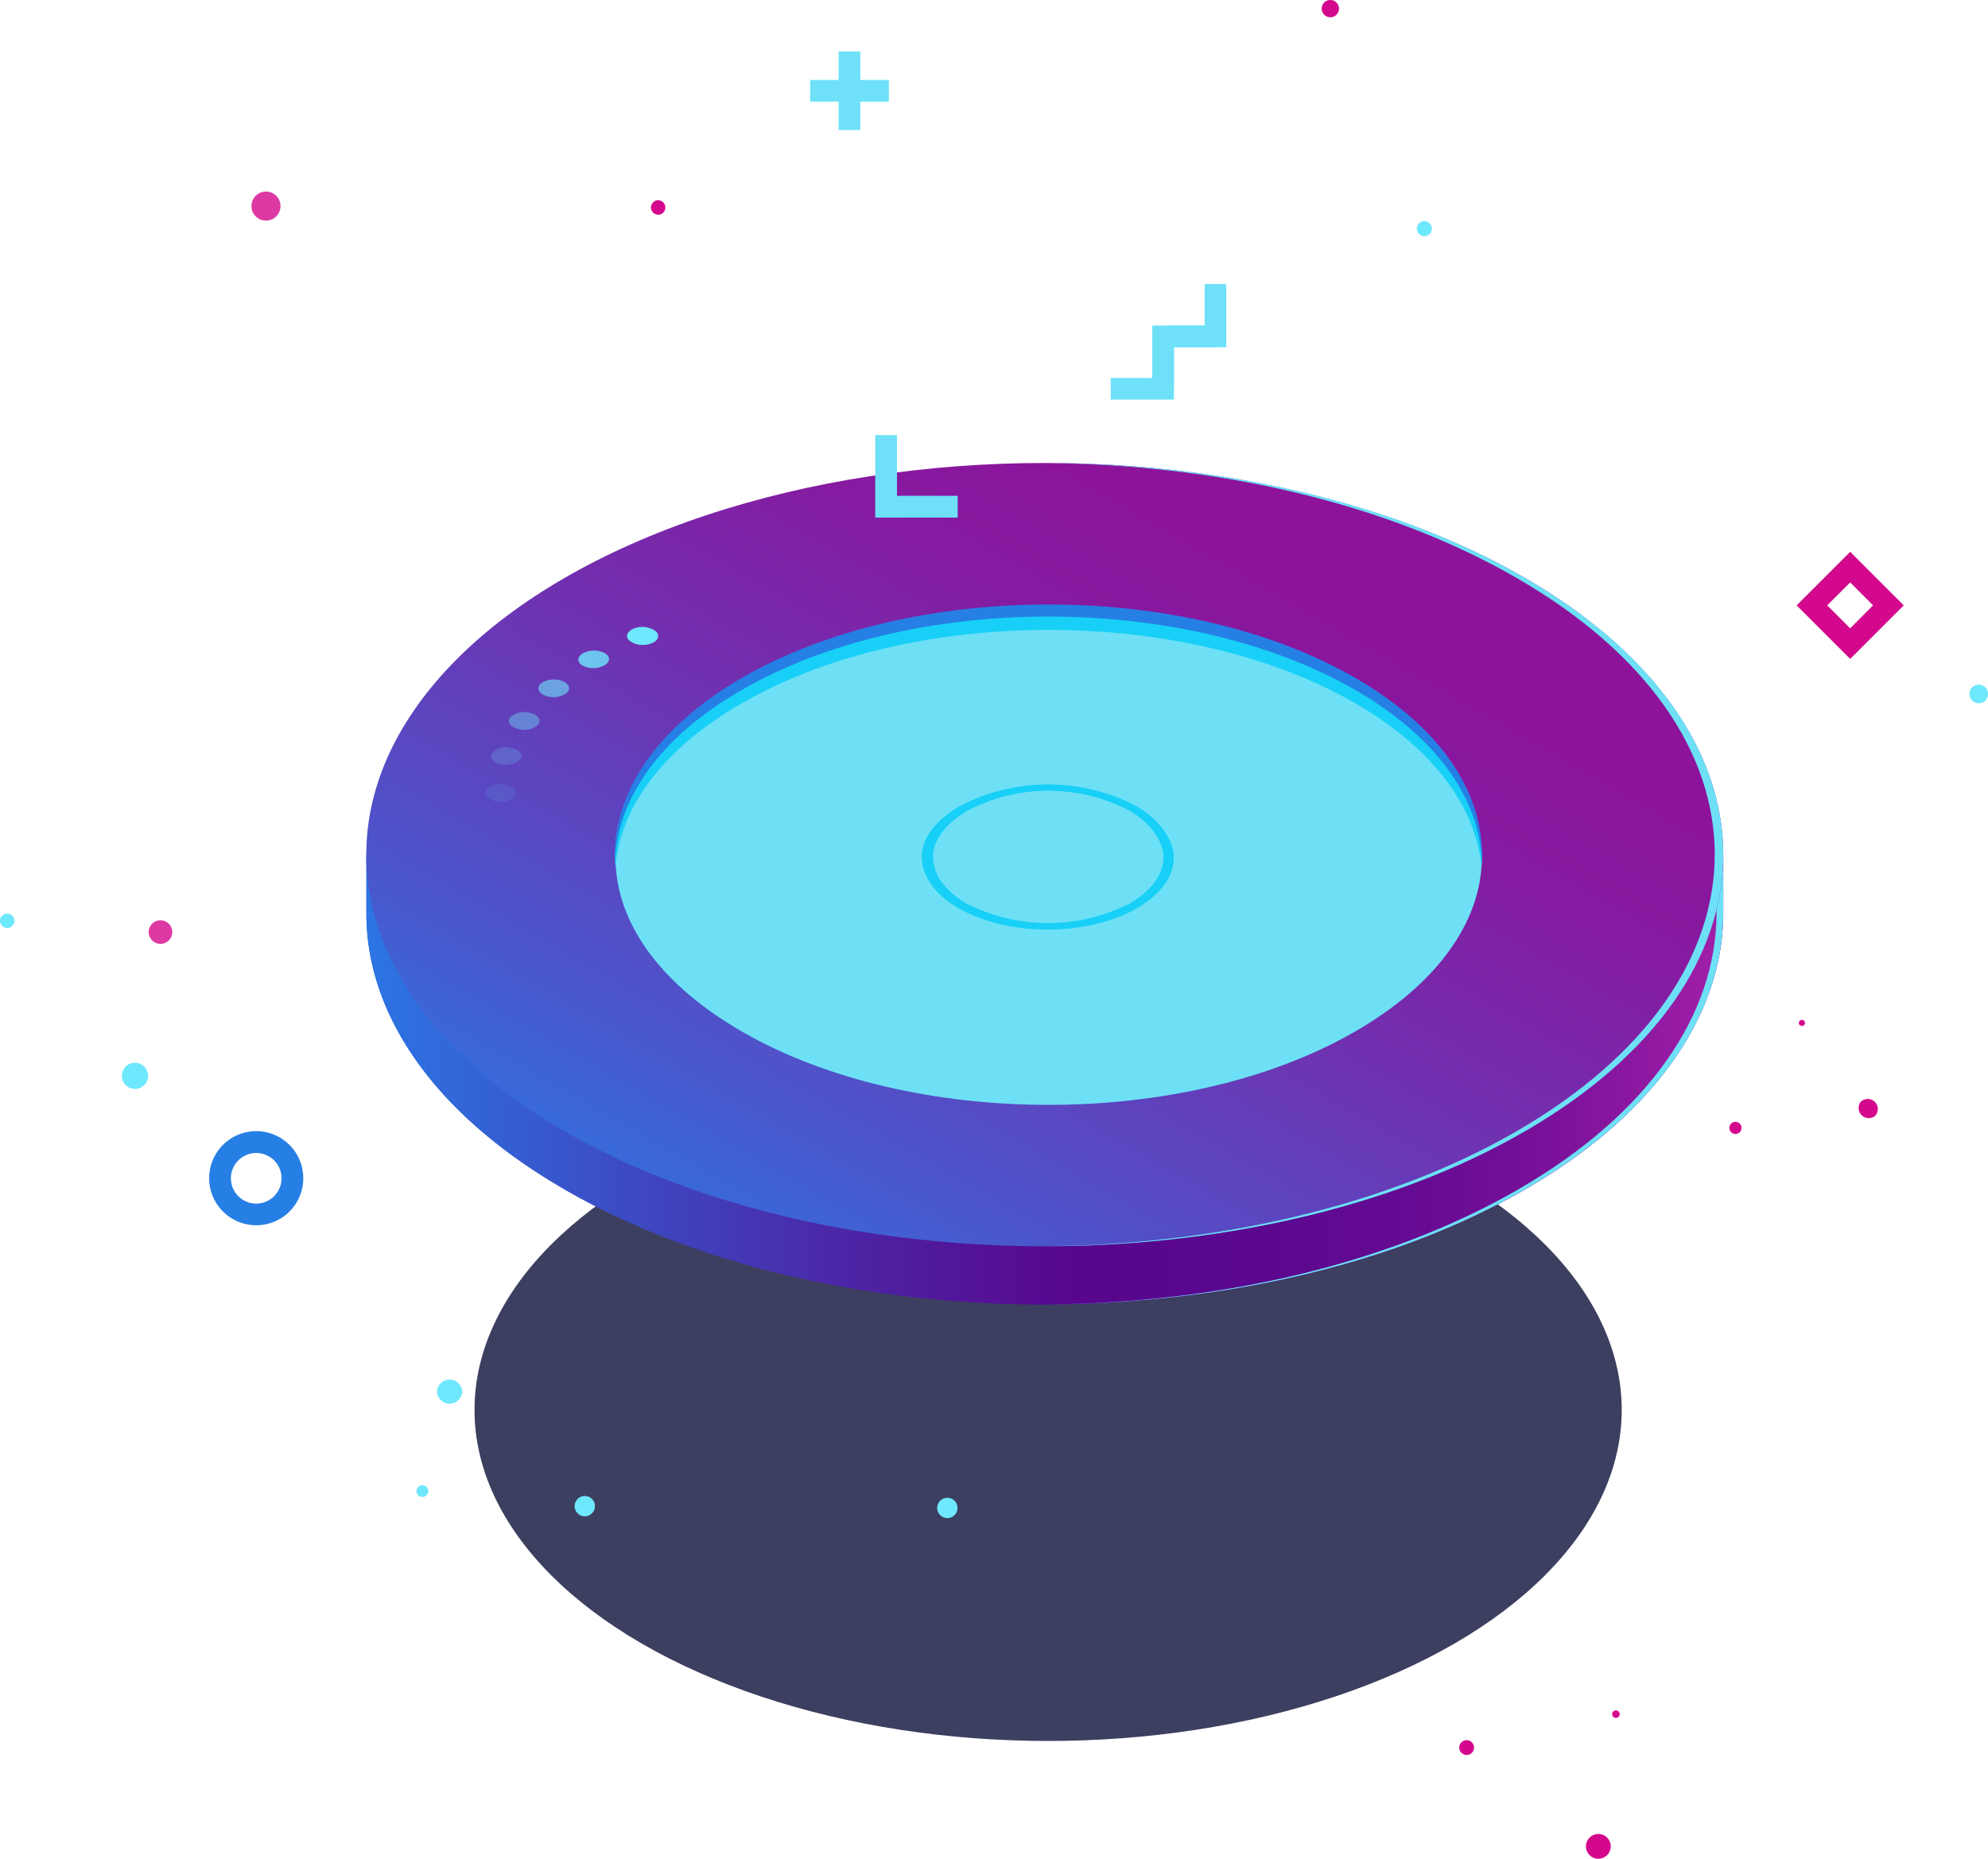 <svg xmlns="http://www.w3.org/2000/svg" xmlns:xlink="http://www.w3.org/1999/xlink" viewBox="0 0 195.61 182.9"><defs><style>.cls-1{isolation:isolate;}.cls-2{fill:#6ee1f8;}.cls-3{fill:#267fe5;}.cls-16,.cls-18,.cls-4{fill:#d4088c;}.cls-5{fill:#0c0f38;}.cls-11,.cls-16,.cls-5{opacity:0.8;}.cls-6{fill:url(#Áåçûìÿííûé_ãðàäèåíò_377);}.cls-7{fill:#6de0f6;}.cls-8{fill:url(#Áåçûìÿííûé_ãðàäèåíò_300);}.cls-9{fill:#18d0f7;}.cls-10,.cls-11,.cls-12,.cls-13,.cls-14,.cls-15,.cls-17{fill:#6ee8fc;}.cls-12{opacity:0.6;}.cls-13{opacity:0.4;}.cls-14{opacity:0.2;}.cls-15{opacity:0.1;}.cls-16,.cls-17,.cls-18{mix-blend-mode:lighten;}</style><linearGradient id="Áåçûìÿííûé_ãðàäèåíò_377" x1="5334.12" y1="97.88" x2="5467.64" y2="97.88" gradientTransform="matrix(-1, 0, 0, 1, 5503.69, 0)" gradientUnits="userSpaceOnUse"><stop offset="0" stop-color="#a31fa9"/><stop offset="0.07" stop-color="#8b17a0"/><stop offset="0.15" stop-color="#740f98"/><stop offset="0.24" stop-color="#640a92"/><stop offset="0.34" stop-color="#5b078f"/><stop offset="0.48" stop-color="#58068e"/><stop offset="0.63" stop-color="#4d22a3"/><stop offset="0.94" stop-color="#3168da"/><stop offset="1" stop-color="#2c75e4"/></linearGradient><linearGradient id="Áåçûìÿííûé_ãðàäèåíò_300" x1="3404.68" y1="-1868.49" x2="3513.7" y2="-1868.49" gradientTransform="matrix(-0.87, 0.5, 0.87, 0.5, 4716.58, -711.25)" gradientUnits="userSpaceOnUse"><stop offset="0" stop-color="#8d139b"/><stop offset="0.17" stop-color="#851ba1"/><stop offset="0.43" stop-color="#6e33b2"/><stop offset="0.76" stop-color="#4958cd"/><stop offset="1" stop-color="#2979e4"/></linearGradient></defs><title>platform_01</title><g class="cls-1"><g id="Layer_2" data-name="Layer 2"><g id="COLORS"><polygon class="cls-2" points="120.66 34.17 114.44 34.17 114.44 32.04 118.53 32.04 118.53 27.95 120.66 27.95 120.66 34.17"/><polygon class="cls-2" points="115.51 39.32 109.29 39.32 109.29 37.19 113.38 37.19 113.38 33.1 115.51 33.1 115.51 39.32"/><polygon class="cls-2" points="115.51 38.26 113.38 38.26 113.38 32.04 119.59 32.04 119.59 34.17 115.51 34.17 115.51 38.26"/><path class="cls-3" d="M25.21,120.57A4.63,4.63,0,1,1,29.84,116,4.62,4.62,0,0,1,25.21,120.57Zm0-7.11A2.49,2.49,0,1,0,27.7,116,2.49,2.49,0,0,0,25.21,113.46Z"/><path class="cls-4" d="M182.05,64.84l-5.27-5.27,5.27-5.27,5.27,5.27Zm-2.26-5.27,2.26,2.26,2.25-2.26-2.25-2.26Z"/><rect class="cls-2" x="79.72" y="7.87" width="7.74" height="2.13"/><rect class="cls-2" x="82.52" y="5.06" width="2.13" height="7.74"/><ellipse class="cls-5" cx="103.13" cy="138.74" rx="56.44" ry="32.58"/><path class="cls-6" d="M36.05,89.79V84.1H47.87a54,54,0,0,1,7.73-5.41c26.07-15,68.34-15,94.41,0a54.64,54.64,0,0,1,7.74,5.41h11.81v5.72h0c0,9.86-6.52,19.73-19.55,27.25-26.07,15.06-68.34,15.06-94.41,0C42.55,109.54,36,99.66,36.05,89.79Z"/><path class="cls-6" d="M36.05,89.79V84.1H47.87a54,54,0,0,1,7.73-5.41c26.07-15,68.34-15,94.41,0a54.64,54.64,0,0,1,7.74,5.41h11.81v5.72h0c0,9.86-6.52,19.73-19.55,27.25-26.07,15.06-68.34,15.06-94.41,0C42.55,109.54,36,99.66,36.05,89.79Z"/><path class="cls-7" d="M149.34,78.69a54.07,54.07,0,0,1,7.74,5.41h.67A54.64,54.64,0,0,0,150,78.69c-13.12-7.57-30.34-11.33-47.54-11.28C119.45,67.46,136.39,71.21,149.34,78.69Z"/><path class="cls-7" d="M168.9,84.1v5.72c0,9.86-6.52,19.73-19.56,27.25s-29.9,11.24-46.87,11.29c17.2,0,34.42-3.71,47.54-11.29s19.55-17.39,19.55-27.25V84.1Z"/><ellipse class="cls-8" cx="102.8" cy="84.1" rx="66.76" ry="38.54"/><path class="cls-7" d="M150,56.84c-13.14-7.59-30.4-11.34-47.62-11.28,17,.06,33.86,3.82,46.79,11.28,26.07,15,26.07,39.46,0,54.51-12.93,7.46-29.85,11.22-46.79,11.28,17.22.06,34.48-3.69,47.62-11.28C176.08,96.3,176.08,71.89,150,56.84Z"/><path class="cls-7" d="M73,101.51c16.66,9.62,43.67,9.62,60.33,0,7.82-4.51,12.05-10.34,12.45-16.26s-4-13.27-12.82-18.37c-16.66-9.62-42.7-9.64-59.36,0-8.89,5.14-13.63,11.78-13,18.5C61,91.23,65.19,97,73,101.51Z"/><path class="cls-9" d="M111.75,79.3a18.77,18.77,0,0,0-17.24,0c-2.58,1.49-4,3.42-3.78,5.38.15,1.7,1.35,3.38,3.61,4.69,4.84,2.79,12.68,2.79,17.52,0,2.27-1.31,3.5-3,3.62-4.72S114.32,80.78,111.75,79.3Zm-.63,9.64a17.71,17.71,0,0,1-16,0c-2.07-1.2-3.18-2.74-3.31-4.3-.16-1.78,1.1-3.55,3.46-4.92a17.19,17.19,0,0,1,15.79,0c2.36,1.35,3.53,3.28,3.42,4.88S113.2,87.74,111.12,88.94Z"/><path class="cls-9" d="M111.75,79.3a18.77,18.77,0,0,0-17.24,0c-2.58,1.49-4,3.42-3.78,5.38.15,1.7,1.35,3.38,3.61,4.69,4.84,2.79,12.68,2.79,17.52,0,2.27-1.31,3.5-3,3.62-4.72S114.32,80.78,111.75,79.3Zm-.63,9.64a17.71,17.71,0,0,1-16,0c-2.07-1.2-3.18-2.74-3.31-4.3-.16-1.78,1.1-3.55,3.46-4.92a17.19,17.19,0,0,1,15.79,0c2.36,1.35,3.53,3.28,3.42,4.88S113.2,87.74,111.12,88.94Z"/><path class="cls-9" d="M73,69.2c16.66-9.62,43.67-9.62,60.34,0,7.77,4.49,11.91,10.28,12.43,16.16.59-6.72-4.63-13.58-13.52-18.71-16.66-9.62-42.39-9.35-59.05.27-8.89,5.13-13.23,11.72-12.64,18.44C61,79.48,65.19,73.69,73,69.2Z"/><path class="cls-3" d="M73,67.89c16.66-9.62,43.67-9.62,60.34,0,8.06,4.65,12.21,10.71,12.47,16.81.27-6.5-3.88-13.06-12.47-18-16.67-9.62-43.68-9.62-60.34,0-8.6,5-12.75,11.52-12.47,18C60.75,78.6,64.9,72.54,73,67.89Z"/><path class="cls-10" d="M62.43,61.83a2.26,2.26,0,0,1,2.1.29c.44.41.22,1-.5,1.21a2.23,2.23,0,0,1-2.1-.29C61.48,62.63,61.71,62.09,62.43,61.83Z"/><path class="cls-11" d="M57.39,64.27a2.38,2.38,0,0,1,2.13,0c.56.35.53.9-.08,1.22a2.35,2.35,0,0,1-2.13,0C56.75,65.15,56.78,64.6,57.39,64.27Z"/><path class="cls-12" d="M53.26,67.22a2.32,2.32,0,0,1,2.1-.19c.68.28.83.82.34,1.21a2.29,2.29,0,0,1-2.1.2C52.93,68.15,52.78,67.61,53.26,67.22Z"/><path class="cls-13" d="M50.21,70.58a2.09,2.09,0,0,1,2-.42c.76.2,1.09.71.74,1.15a2.07,2.07,0,0,1-2,.42C50.2,71.53,49.87,71,50.21,70.58Z"/><path class="cls-14" d="M48.35,74.22a1.77,1.77,0,0,1,1.81-.64c.81.11,1.31.58,1.12,1s-1,.76-1.81.65S48.16,74.69,48.35,74.22Z"/><path class="cls-15" d="M47.91,78.41c-.36-.43,0-1,.69-1.16a2.11,2.11,0,0,1,2,.4c.37.43.06.95-.69,1.16A2.12,2.12,0,0,1,47.91,78.41Z"/><circle class="cls-16" cx="26.17" cy="20.28" r="1.43"/><circle class="cls-17" cx="194.7" cy="68.29" r="0.92"/><circle class="cls-17" cx="13.28" cy="105.87" r="1.29"/><path class="cls-17" d="M45.47,137A1.24,1.24,0,0,1,43,137a1.24,1.24,0,1,1,2.48,0Z"/><circle class="cls-17" cx="0.71" cy="90.61" r="0.71"/><path class="cls-18" d="M131.75.84a.85.85,0,1,1-.84-.84A.85.85,0,0,1,131.75.84Z"/><path class="cls-18" d="M158.49,181.69a1.22,1.22,0,1,1-1.22-1.22A1.22,1.22,0,0,1,158.49,181.69Z"/><circle class="cls-18" cx="144.31" cy="171.97" r="0.73"/><path class="cls-18" d="M159.37,168.67a.37.37,0,1,1-.37-.36A.37.37,0,0,1,159.37,168.67Z"/><path class="cls-16" d="M16.61,90.9a1.16,1.16,0,1,1-1.64,0A1.16,1.16,0,0,1,16.61,90.9Z"/><circle class="cls-17" cx="140.15" cy="22.5" r="0.74"/><path class="cls-17" d="M58.28,147.54a1,1,0,1,1-1.48,0A1,1,0,0,1,58.28,147.54Z"/><path class="cls-17" d="M93.93,147.69a1,1,0,1,1-1.43,0A1,1,0,0,1,93.93,147.69Z"/><circle class="cls-17" cx="41.56" cy="146.73" r="0.58"/><path class="cls-18" d="M65.26,19.92a.69.69,0,0,1-1,1,.7.7,0,0,1,0-1A.68.68,0,0,1,65.26,19.92Z"/><path class="cls-18" d="M184.48,108.43a1,1,0,0,1,0,1.4,1,1,0,0,1-1.4-1.4A1,1,0,0,1,184.48,108.43Z"/><circle class="cls-18" cx="170.76" cy="110.99" r="0.6"/><circle class="cls-18" cx="177.3" cy="100.66" r="0.3"/><polygon class="cls-2" points="94.23 50.93 86.12 50.93 86.12 42.82 88.26 42.82 88.26 48.79 94.23 48.79 94.23 50.93"/></g></g></g></svg>